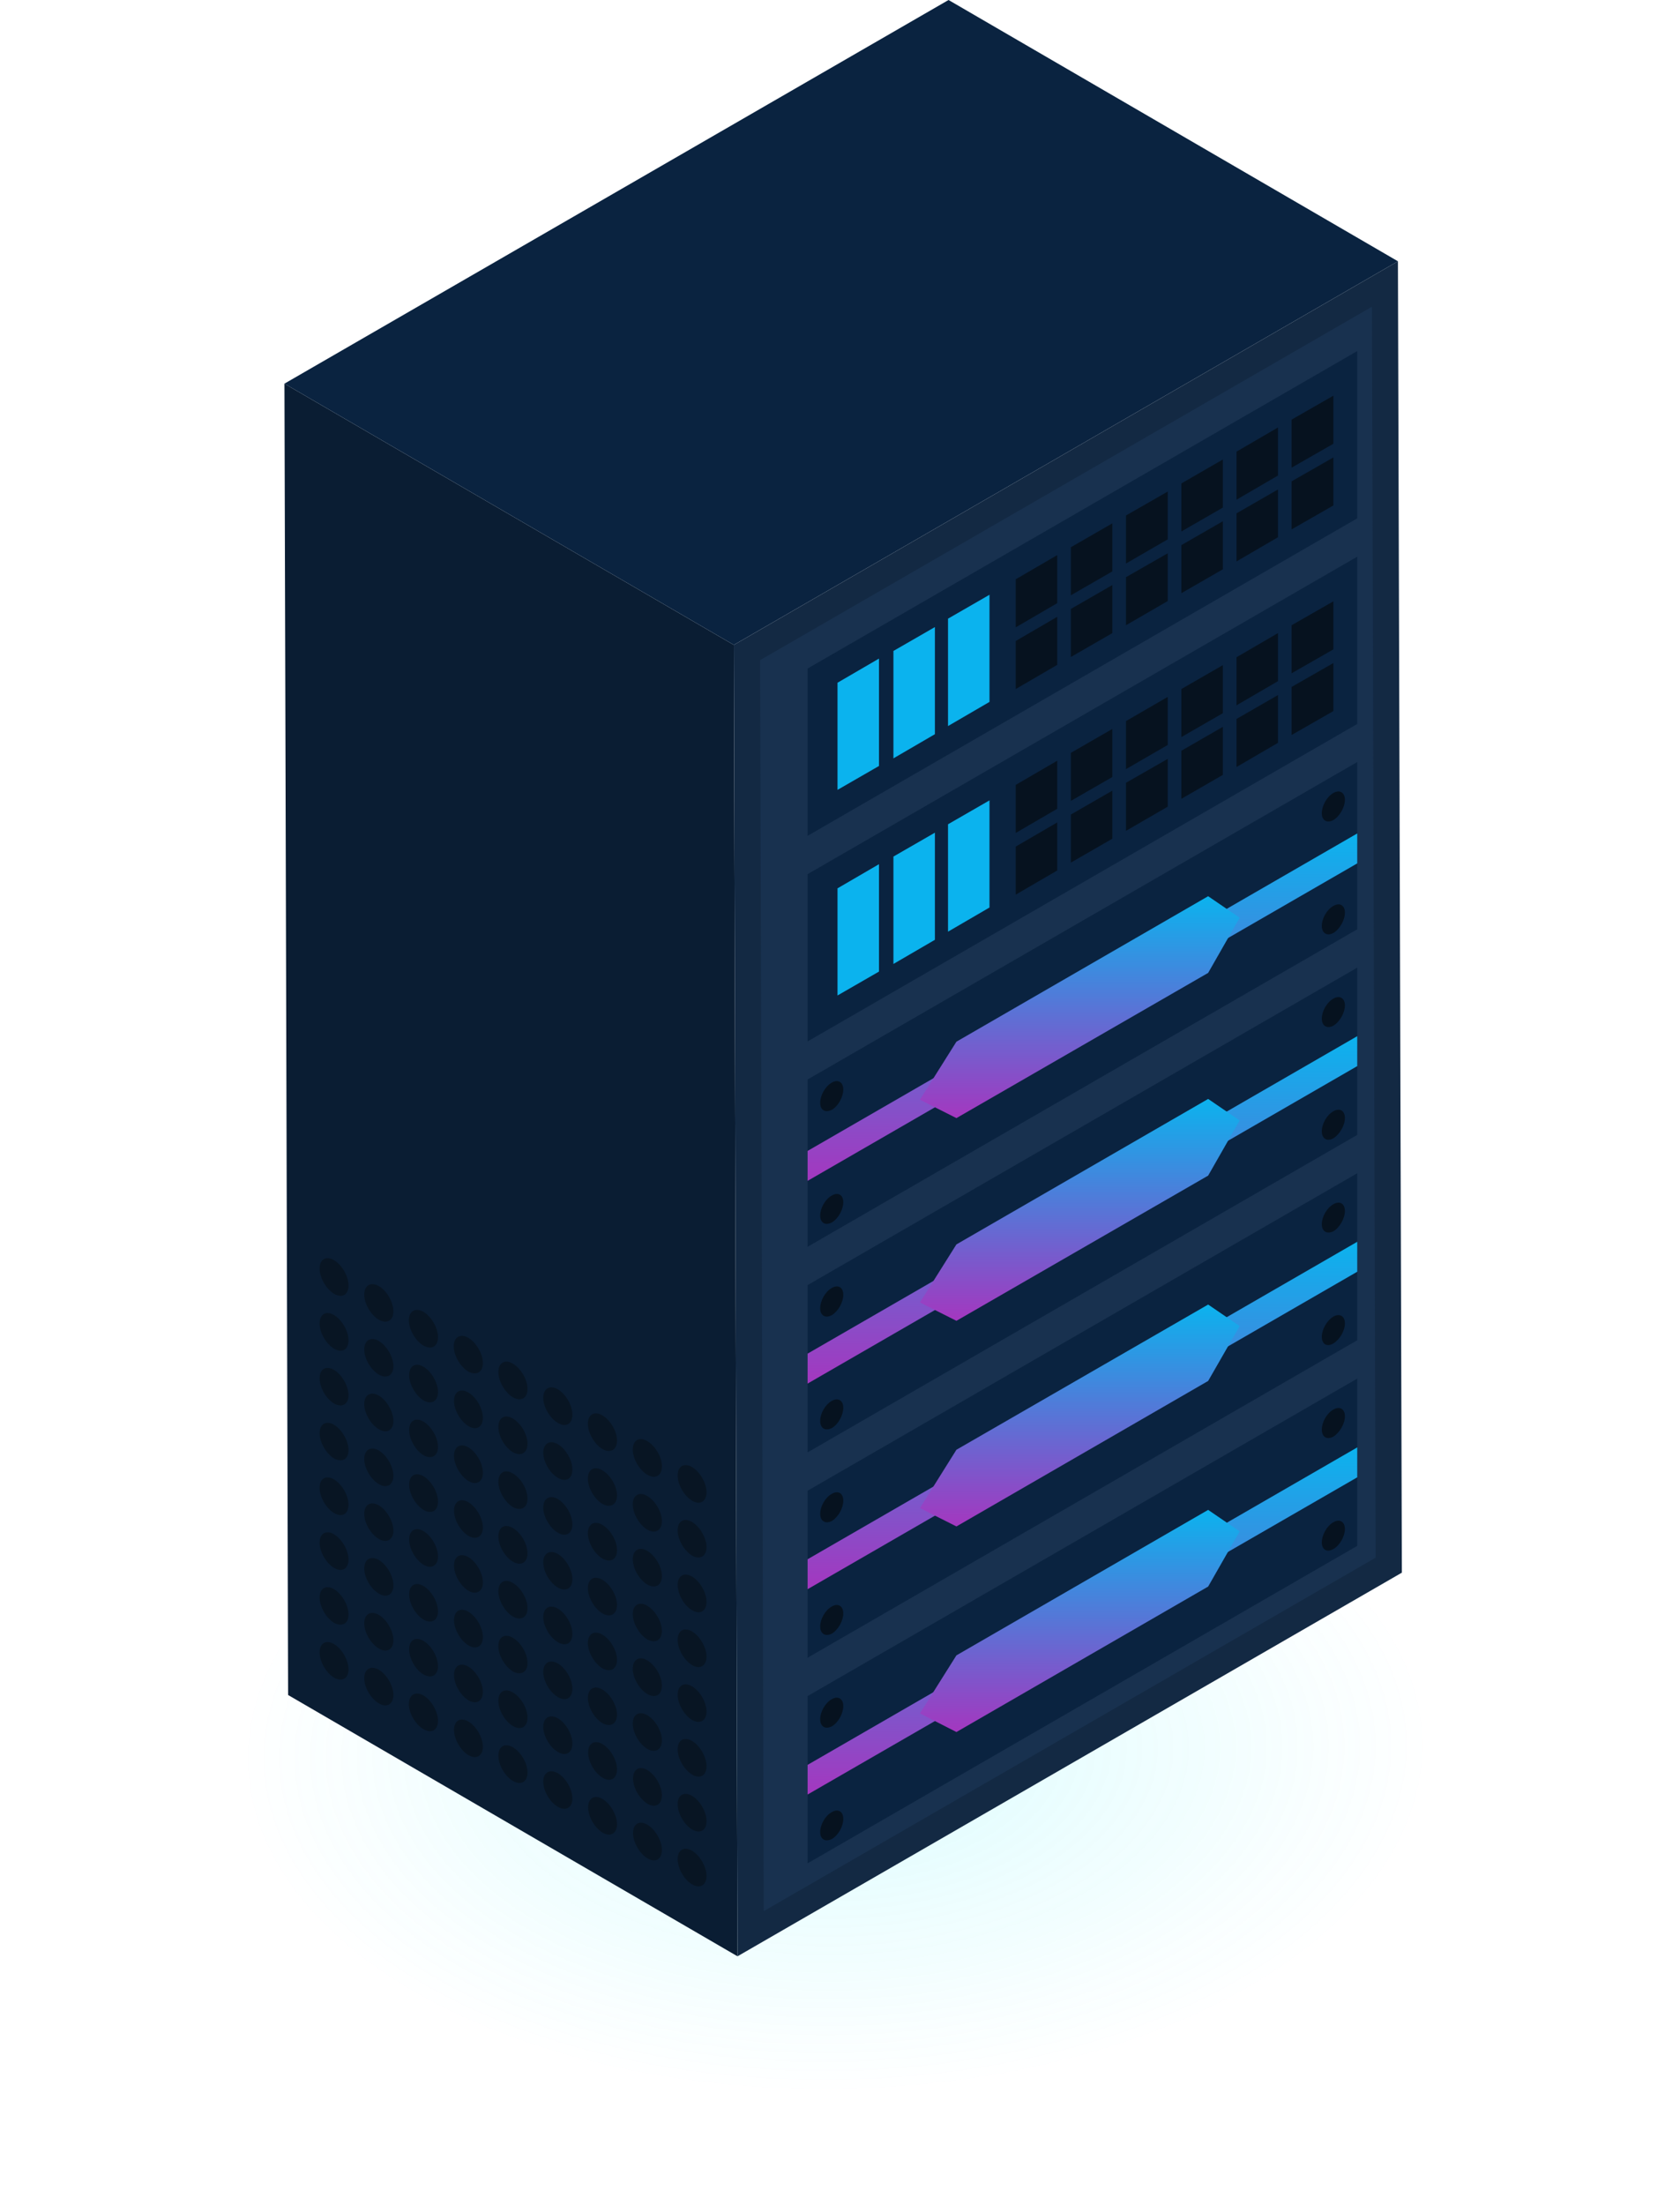 <svg width="189" height="248" viewBox="0 0 189 248" fill="none" xmlns="http://www.w3.org/2000/svg">
<path opacity="0.15" fill-rule="evenodd" clip-rule="evenodd" d="M156.63 233.181C122.238 253.028 66.277 252.928 31.686 232.949C-2.938 212.97 -3.103 180.666 31.289 160.819C65.681 140.972 121.642 141.072 156.233 161.051C190.823 181.03 191.022 213.301 156.63 233.181Z" fill="url(#paint0_radial)"/>
<path d="M32 43.144L32.413 190.617L82.969 220L82.556 72.526L32 43.144Z" fill="#0A1D33"/>
<path d="M39.205 144.551C39.205 143.518 38.467 142.248 37.581 141.716C36.666 141.185 35.957 141.628 35.957 142.661C35.957 143.695 36.695 144.964 37.581 145.496C38.496 146.028 39.205 145.614 39.205 144.551Z" fill="#081523"/>
<path d="M44.255 147.474C44.255 146.44 43.517 145.141 42.631 144.639C41.715 144.107 40.977 144.55 40.977 145.584C40.977 146.618 41.715 147.887 42.631 148.419C43.517 148.921 44.255 148.508 44.255 147.474Z" fill="#081523"/>
<path d="M49.275 150.368C49.275 149.335 48.537 148.065 47.651 147.534C46.736 147.002 45.997 147.445 45.997 148.479C45.997 149.512 46.736 150.782 47.621 151.313C48.537 151.845 49.275 151.432 49.275 150.368Z" fill="#081523"/>
<path d="M54.325 153.291C54.325 152.258 53.586 150.988 52.7 150.456C51.785 149.925 51.047 150.368 51.047 151.401C51.047 152.435 51.785 153.705 52.671 154.236C53.586 154.738 54.325 154.325 54.325 153.291Z" fill="#081523"/>
<path d="M59.345 156.186C59.345 155.152 58.607 153.882 57.691 153.351C56.776 152.819 56.067 153.262 56.067 154.296C56.067 155.329 56.805 156.599 57.691 157.131C58.607 157.662 59.345 157.249 59.345 156.186Z" fill="#081523"/>
<path d="M64.395 159.079C64.395 158.046 63.656 156.776 62.77 156.244C61.855 155.713 61.117 156.156 61.117 157.189C61.117 158.223 61.855 159.493 62.77 160.024C63.656 160.556 64.395 160.143 64.395 159.079Z" fill="#081523"/>
<path d="M69.415 162.002C69.415 160.969 68.676 159.699 67.761 159.167C66.845 158.636 66.137 159.079 66.137 160.112C66.137 161.146 66.875 162.416 67.761 162.947C68.676 163.479 69.415 163.036 69.415 162.002Z" fill="#081523"/>
<path d="M74.464 164.897C74.464 163.863 73.726 162.593 72.811 162.062C71.925 161.53 71.186 161.973 71.186 163.007C71.186 164.04 71.925 165.31 72.811 165.842C73.726 166.373 74.464 165.96 74.464 164.897Z" fill="#081523"/>
<path d="M79.484 167.821C79.484 166.787 78.746 165.517 77.86 164.986C76.945 164.454 76.236 164.897 76.236 165.931C76.236 166.964 76.974 168.234 77.86 168.766C78.746 169.297 79.484 168.854 79.484 167.821Z" fill="#081523"/>
<path d="M39.205 150.723C39.205 149.689 38.467 148.42 37.581 147.888C36.666 147.357 35.957 147.799 35.957 148.833C35.957 149.896 36.695 151.136 37.581 151.668C38.496 152.199 39.205 151.786 39.205 150.723Z" fill="#081523"/>
<path d="M44.255 153.646C44.255 152.612 43.517 151.342 42.631 150.811C41.715 150.279 40.977 150.722 40.977 151.756C40.977 152.789 41.715 154.059 42.631 154.591C43.517 155.093 44.255 154.679 44.255 153.646Z" fill="#081523"/>
<path d="M49.275 156.54C49.275 155.507 48.537 154.237 47.651 153.705C46.736 153.174 46.027 153.617 46.027 154.65C46.027 155.684 46.765 156.954 47.651 157.485C48.537 158.017 49.275 157.574 49.275 156.54Z" fill="#081523"/>
<path d="M54.325 159.434C54.325 158.4 53.587 157.131 52.701 156.599C51.785 156.067 51.076 156.51 51.076 157.544C51.076 158.578 51.815 159.847 52.701 160.379C53.587 160.91 54.325 160.497 54.325 159.434Z" fill="#081523"/>
<path d="M59.345 162.358C59.345 161.324 58.607 160.054 57.691 159.523C56.776 158.991 56.067 159.434 56.067 160.468C56.067 161.531 56.805 162.771 57.691 163.303C58.607 163.834 59.345 163.391 59.345 162.358Z" fill="#081523"/>
<path d="M64.395 165.251C64.395 164.218 63.656 162.948 62.77 162.416C61.855 161.885 61.117 162.328 61.117 163.361C61.117 164.395 61.855 165.665 62.77 166.196C63.656 166.728 64.395 166.314 64.395 165.251Z" fill="#081523"/>
<path d="M69.415 168.175C69.415 167.142 68.676 165.872 67.761 165.34C66.845 164.809 66.137 165.252 66.137 166.285C66.137 167.319 66.875 168.589 67.761 169.12C68.676 169.622 69.415 169.209 69.415 168.175Z" fill="#081523"/>
<path d="M74.464 171.069C74.464 170.035 73.726 168.765 72.811 168.234C71.925 167.702 71.186 168.145 71.186 169.179C71.186 170.212 71.925 171.482 72.811 172.014C73.726 172.545 74.464 172.102 74.464 171.069Z" fill="#081523"/>
<path d="M79.484 173.992C79.484 172.959 78.746 171.689 77.86 171.158C76.945 170.626 76.236 171.069 76.236 172.103C76.236 173.136 76.974 174.406 77.86 174.937C78.746 175.439 79.484 175.026 79.484 173.992Z" fill="#081523"/>
<path d="M39.205 156.894C39.205 155.86 38.467 154.59 37.581 154.059C36.666 153.527 35.957 153.97 35.957 155.004C35.957 156.037 36.695 157.307 37.581 157.839C38.496 158.341 39.205 157.927 39.205 156.894Z" fill="#081523"/>
<path d="M44.255 159.788C44.255 158.755 43.517 157.485 42.631 156.953C41.715 156.422 40.977 156.865 40.977 157.898C40.977 158.932 41.715 160.202 42.631 160.733C43.517 161.265 44.255 160.851 44.255 159.788Z" fill="#081523"/>
<path d="M49.275 162.711C49.275 161.678 48.537 160.408 47.651 159.876C46.736 159.345 46.027 159.788 46.027 160.821C46.027 161.855 46.765 163.125 47.651 163.656C48.537 164.158 49.275 163.745 49.275 162.711Z" fill="#081523"/>
<path d="M54.325 165.606C54.325 164.572 53.587 163.302 52.701 162.771C51.785 162.239 51.076 162.682 51.076 163.716C51.076 164.749 51.815 166.019 52.701 166.551C53.587 167.082 54.325 166.669 54.325 165.606Z" fill="#081523"/>
<path d="M59.345 168.529C59.345 167.495 58.607 166.225 57.691 165.694C56.776 165.162 56.067 165.605 56.067 166.639C56.067 167.672 56.805 168.942 57.691 169.474C58.607 169.976 59.345 169.562 59.345 168.529Z" fill="#081523"/>
<path d="M64.395 171.423C64.395 170.39 63.656 169.12 62.77 168.588C61.855 168.057 61.117 168.5 61.117 169.533C61.117 170.567 61.855 171.837 62.77 172.368C63.656 172.9 64.395 172.457 64.395 171.423Z" fill="#081523"/>
<path d="M69.415 174.317C69.415 173.283 68.676 172.013 67.761 171.482C66.845 170.95 66.137 171.393 66.137 172.427C66.137 173.46 66.875 174.73 67.761 175.262C68.676 175.793 69.415 175.38 69.415 174.317Z" fill="#081523"/>
<path d="M74.464 177.241C74.464 176.207 73.726 174.937 72.811 174.406C71.925 173.874 71.186 174.317 71.186 175.351C71.186 176.384 71.925 177.654 72.811 178.185C73.726 178.717 74.464 178.274 74.464 177.241Z" fill="#081523"/>
<path d="M79.484 180.135C79.484 179.102 78.746 177.832 77.86 177.3C76.945 176.769 76.236 177.212 76.236 178.245C76.236 179.279 76.974 180.578 77.86 181.08C78.746 181.612 79.484 181.198 79.484 180.135Z" fill="#081523"/>
<path d="M39.205 163.066C39.205 162.032 38.467 160.762 37.581 160.231C36.666 159.699 35.957 160.142 35.957 161.176C35.957 162.209 36.695 163.479 37.581 164.011C38.496 164.513 39.205 164.099 39.205 163.066Z" fill="#081523"/>
<path d="M44.255 165.96C44.255 164.927 43.517 163.657 42.631 163.125C41.715 162.594 40.977 163.037 40.977 164.07C40.977 165.104 41.715 166.374 42.631 166.905C43.517 167.437 44.255 166.994 44.255 165.96Z" fill="#081523"/>
<path d="M49.275 168.854C49.275 167.82 48.537 166.55 47.651 166.019C46.736 165.487 46.027 165.93 46.027 166.964C46.027 167.997 46.765 169.267 47.651 169.799C48.537 170.33 49.275 169.917 49.275 168.854Z" fill="#081523"/>
<path d="M54.325 171.778C54.325 170.744 53.587 169.474 52.701 168.943C51.785 168.411 51.076 168.854 51.076 169.888C51.076 170.921 51.815 172.191 52.701 172.723C53.587 173.225 54.325 172.811 54.325 171.778Z" fill="#081523"/>
<path d="M59.345 174.671C59.345 173.638 58.607 172.368 57.691 171.836C56.776 171.305 56.067 171.748 56.067 172.781C56.067 173.844 56.805 175.085 57.691 175.616C58.607 176.148 59.345 175.734 59.345 174.671Z" fill="#081523"/>
<path d="M64.395 177.595C64.395 176.561 63.656 175.292 62.77 174.76C61.855 174.229 61.117 174.672 61.117 175.705C61.117 176.739 61.855 178.008 62.77 178.54C63.656 179.042 64.395 178.629 64.395 177.595Z" fill="#081523"/>
<path d="M69.415 180.489C69.415 179.455 68.676 178.185 67.761 177.654C66.845 177.122 66.137 177.565 66.137 178.599C66.137 179.632 66.875 180.902 67.761 181.434C68.676 181.965 69.415 181.522 69.415 180.489Z" fill="#081523"/>
<path d="M74.464 183.412C74.464 182.379 73.726 181.109 72.811 180.578C71.925 180.046 71.186 180.489 71.186 181.522C71.186 182.556 71.925 183.826 72.811 184.357C73.726 184.859 74.464 184.446 74.464 183.412Z" fill="#081523"/>
<path d="M79.484 186.307C79.484 185.273 78.746 184.004 77.86 183.472C76.945 182.94 76.236 183.383 76.236 184.417C76.236 185.451 76.974 186.72 77.86 187.252C78.746 187.783 79.484 187.34 79.484 186.307Z" fill="#081523"/>
<path d="M39.205 169.208C39.205 168.175 38.467 166.905 37.581 166.373C36.666 165.842 35.957 166.285 35.957 167.318C35.957 168.352 36.695 169.622 37.581 170.153C38.496 170.685 39.205 170.271 39.205 169.208Z" fill="#081523"/>
<path d="M44.255 172.132C44.255 171.099 43.517 169.829 42.631 169.297C41.715 168.766 40.977 169.209 40.977 170.242C40.977 171.276 41.715 172.546 42.631 173.077C43.517 173.579 44.255 173.166 44.255 172.132Z" fill="#081523"/>
<path d="M49.275 175.026C49.275 173.992 48.537 172.722 47.651 172.191C46.736 171.659 46.027 172.102 46.027 173.136C46.027 174.169 46.765 175.439 47.651 175.971C48.537 176.502 49.275 176.059 49.275 175.026Z" fill="#081523"/>
<path d="M54.325 177.95C54.325 176.916 53.587 175.646 52.701 175.115C51.785 174.583 51.076 175.026 51.076 176.06C51.076 177.093 51.815 178.363 52.701 178.894C53.587 179.397 54.325 178.983 54.325 177.95Z" fill="#081523"/>
<path d="M59.345 180.843C59.345 179.81 58.607 178.54 57.691 178.008C56.776 177.477 56.067 177.92 56.067 178.953C56.067 179.987 56.805 181.256 57.691 181.788C58.607 182.32 59.345 181.877 59.345 180.843Z" fill="#081523"/>
<path d="M64.395 183.737C64.395 182.703 63.656 181.433 62.77 180.902C61.855 180.37 61.117 180.813 61.117 181.847C61.117 182.88 61.855 184.15 62.77 184.682C63.656 185.213 64.395 184.8 64.395 183.737Z" fill="#081523"/>
<path d="M69.415 186.66C69.415 185.627 68.676 184.357 67.761 183.826C66.845 183.294 66.137 183.737 66.137 184.771C66.137 185.804 66.875 187.074 67.761 187.605C68.676 188.137 69.415 187.694 69.415 186.66Z" fill="#081523"/>
<path d="M74.464 189.555C74.464 188.521 73.726 187.252 72.811 186.72C71.925 186.189 71.186 186.631 71.186 187.665C71.186 188.699 71.925 189.968 72.811 190.5C73.726 191.032 74.464 190.618 74.464 189.555Z" fill="#081523"/>
<path d="M79.484 192.478C79.484 191.444 78.746 190.174 77.86 189.643C76.945 189.111 76.236 189.554 76.236 190.588C76.236 191.621 76.974 192.891 77.86 193.423C78.746 193.925 79.484 193.511 79.484 192.478Z" fill="#081523"/>
<path d="M39.205 175.38C39.205 174.347 38.467 173.077 37.581 172.545C36.666 172.014 35.957 172.457 35.957 173.49C35.957 174.524 36.695 175.794 37.581 176.325C38.496 176.857 39.205 176.414 39.205 175.38Z" fill="#081523"/>
<path d="M44.255 178.274C44.255 177.24 43.517 175.97 42.631 175.439C41.715 174.907 40.977 175.35 40.977 176.384C40.977 177.417 41.715 178.687 42.631 179.219C43.517 179.75 44.255 179.337 44.255 178.274Z" fill="#081523"/>
<path d="M49.275 181.198C49.275 180.164 48.537 178.894 47.651 178.363C46.736 177.831 46.027 178.274 46.027 179.308C46.027 180.341 46.765 181.611 47.651 182.143C48.537 182.645 49.275 182.231 49.275 181.198Z" fill="#081523"/>
<path d="M54.325 184.091C54.325 183.058 53.587 181.788 52.701 181.256C51.785 180.725 51.076 181.168 51.076 182.201C51.076 183.235 51.815 184.505 52.701 185.036C53.587 185.568 54.325 185.154 54.325 184.091Z" fill="#081523"/>
<path d="M59.345 187.015C59.345 185.981 58.607 184.712 57.691 184.18C56.776 183.649 56.067 184.091 56.067 185.125C56.067 186.159 56.805 187.428 57.691 187.96C58.607 188.462 59.345 188.048 59.345 187.015Z" fill="#081523"/>
<path d="M64.395 189.908C64.395 188.875 63.656 187.605 62.77 187.074C61.855 186.542 61.117 186.985 61.117 188.019C61.117 189.052 61.855 190.322 62.77 190.853C63.656 191.385 64.395 190.972 64.395 189.908Z" fill="#081523"/>
<path d="M69.415 192.832C69.415 191.799 68.676 190.529 67.761 189.997C66.845 189.466 66.137 189.909 66.137 190.942C66.137 191.976 66.875 193.246 67.761 193.777C68.676 194.279 69.415 193.866 69.415 192.832Z" fill="#081523"/>
<path d="M74.464 195.726C74.464 194.692 73.726 193.393 72.811 192.891C71.895 192.359 71.186 192.802 71.186 193.836C71.186 194.87 71.925 196.139 72.811 196.671C73.726 197.202 74.464 196.759 74.464 195.726Z" fill="#081523"/>
<path d="M79.484 198.62C79.484 197.587 78.746 196.317 77.86 195.786C76.945 195.254 76.236 195.697 76.236 196.73C76.236 197.764 76.974 199.034 77.86 199.565C78.746 200.097 79.484 199.684 79.484 198.62Z" fill="#081523"/>
<path d="M39.205 181.552C39.205 180.518 38.467 179.249 37.581 178.717C36.666 178.186 35.957 178.629 35.957 179.662C35.957 180.696 36.695 181.965 37.581 182.497C38.496 182.999 39.205 182.586 39.205 181.552Z" fill="#081523"/>
<path d="M44.255 184.446C44.255 183.412 43.517 182.142 42.631 181.611C41.715 181.079 40.977 181.522 40.977 182.556C40.977 183.589 41.715 184.859 42.631 185.391C43.517 185.922 44.255 185.509 44.255 184.446Z" fill="#081523"/>
<path d="M49.275 187.369C49.275 186.336 48.537 185.066 47.651 184.535C46.736 184.003 46.027 184.446 46.027 185.48C46.027 186.513 46.765 187.812 47.651 188.314C48.537 188.816 49.275 188.403 49.275 187.369Z" fill="#081523"/>
<path d="M54.325 190.264C54.325 189.23 53.587 187.961 52.701 187.429C51.785 186.898 51.076 187.34 51.076 188.374C51.076 189.408 51.815 190.677 52.701 191.209C53.587 191.74 54.325 191.298 54.325 190.264Z" fill="#081523"/>
<path d="M59.345 193.158C59.345 192.124 58.607 190.854 57.691 190.323C56.776 189.791 56.067 190.234 56.067 191.268C56.067 192.301 56.805 193.571 57.691 194.102C58.607 194.634 59.345 194.221 59.345 193.158Z" fill="#081523"/>
<path d="M64.395 196.08C64.395 195.047 63.656 193.747 62.77 193.245C61.855 192.714 61.117 193.157 61.117 194.19C61.117 195.224 61.855 196.494 62.77 197.025C63.656 197.557 64.395 197.114 64.395 196.08Z" fill="#081523"/>
<path d="M69.415 198.975C69.415 197.941 68.676 196.672 67.79 196.14C66.875 195.608 66.166 196.051 66.166 197.085C66.166 198.119 66.904 199.388 67.79 199.92C68.676 200.451 69.415 200.038 69.415 198.975Z" fill="#081523"/>
<path d="M74.464 201.899C74.464 200.865 73.726 199.595 72.84 199.064C71.925 198.532 71.216 198.975 71.216 200.009C71.216 201.042 71.954 202.312 72.84 202.844C73.726 203.375 74.464 202.932 74.464 201.899Z" fill="#081523"/>
<path d="M79.484 204.793C79.484 203.76 78.746 202.49 77.86 201.958C76.945 201.427 76.236 201.87 76.236 202.903C76.236 203.937 76.974 205.207 77.86 205.738C78.746 206.27 79.484 205.856 79.484 204.793Z" fill="#081523"/>
<path d="M39.205 187.724C39.205 186.69 38.467 185.421 37.581 184.889C36.666 184.357 35.957 184.8 35.957 185.834C35.957 186.868 36.695 188.137 37.581 188.669C38.496 189.171 39.205 188.757 39.205 187.724Z" fill="#081523"/>
<path d="M44.255 190.618C44.255 189.585 43.517 188.315 42.631 187.784C41.715 187.252 40.977 187.695 40.977 188.729C40.977 189.762 41.715 191.032 42.631 191.563C43.517 192.095 44.255 191.652 44.255 190.618Z" fill="#081523"/>
<path d="M49.275 193.512C49.275 192.478 48.537 191.209 47.651 190.677C46.736 190.146 45.997 190.589 45.997 191.622C45.997 192.656 46.736 193.955 47.651 194.457C48.537 194.989 49.275 194.575 49.275 193.512Z" fill="#081523"/>
<path d="M54.325 196.436C54.325 195.402 53.587 194.132 52.701 193.601C51.785 193.069 51.076 193.512 51.076 194.546C51.076 195.579 51.815 196.849 52.701 197.381C53.587 197.883 54.325 197.469 54.325 196.436Z" fill="#081523"/>
<path d="M59.345 199.329C59.345 198.296 58.607 197.026 57.691 196.494C56.776 195.963 56.067 196.406 56.067 197.439C56.067 198.473 56.805 199.743 57.691 200.274C58.607 200.806 59.345 200.392 59.345 199.329Z" fill="#081523"/>
<path d="M64.395 202.253C64.395 201.22 63.656 199.95 62.77 199.418C61.855 198.887 61.117 199.33 61.117 200.363C61.117 201.397 61.855 202.667 62.77 203.198C63.656 203.7 64.395 203.287 64.395 202.253Z" fill="#081523"/>
<path d="M69.415 205.147C69.415 204.113 68.676 202.843 67.79 202.312C66.875 201.78 66.166 202.223 66.166 203.257C66.166 204.29 66.904 205.56 67.79 206.092C68.676 206.623 69.415 206.18 69.415 205.147Z" fill="#081523"/>
<path d="M74.464 208.04C74.464 207.007 73.726 205.737 72.84 205.205C71.925 204.674 71.216 205.117 71.216 206.15C71.216 207.184 71.954 208.454 72.84 208.985C73.726 209.517 74.464 209.103 74.464 208.04Z" fill="#081523"/>
<path d="M79.484 210.965C79.484 209.932 78.746 208.662 77.86 208.13C76.945 207.599 76.236 208.042 76.236 209.075C76.236 210.109 76.974 211.408 77.86 211.91C78.746 212.442 79.484 211.999 79.484 210.965Z" fill="#081523"/>
<path d="M82.556 72.526L82.969 220L157.71 176.857L157.267 29.383L82.556 72.526Z" fill="#132943"/>
<path d="M85.509 74.239L154.344 34.491L154.757 175.173L85.922 214.921L85.509 74.239Z" fill="#18314F"/>
<path d="M90.854 121.398L152.69 85.696V104.507L90.854 140.209V121.398Z" fill="#0A2340"/>
<path d="M92.271 124.026C92.271 123.199 92.832 122.166 93.571 121.752C94.279 121.339 94.87 121.693 94.87 122.52C94.87 123.347 94.309 124.381 93.6 124.794C92.862 125.178 92.271 124.853 92.271 124.026Z" fill="#06121F"/>
<path d="M148.703 91.454C148.703 90.627 149.265 89.594 150.003 89.18C150.712 88.767 151.302 89.121 151.302 89.948C151.302 90.775 150.712 91.808 150.003 92.222C149.294 92.606 148.703 92.281 148.703 91.454Z" fill="#06121F"/>
<path d="M92.271 136.694C92.271 135.867 92.832 134.863 93.571 134.45C94.279 134.036 94.87 134.361 94.87 135.188C94.87 136.015 94.309 137.048 93.6 137.462C92.862 137.875 92.271 137.521 92.271 136.694Z" fill="#06121F"/>
<path d="M148.703 104.123C148.703 103.296 149.265 102.292 150.003 101.879C150.712 101.465 151.302 101.79 151.302 102.646C151.302 103.473 150.712 104.507 150.003 104.92C149.294 105.304 148.703 104.95 148.703 104.123Z" fill="#06121F"/>
<path d="M90.854 129.43L152.69 93.728V97.094L90.854 132.796V129.43Z" fill="url(#paint1_linear)"/>
<path d="M107.597 117.146L135.917 100.786L139.46 103.208L135.917 109.409L107.597 125.739L103.493 123.672L107.597 117.146Z" fill="url(#paint2_linear)"/>
<path d="M90.854 144.52L152.69 108.818V127.629L90.854 163.331V144.52Z" fill="#0A2340"/>
<path d="M92.271 147.119C92.271 146.292 92.832 145.259 93.571 144.845C94.279 144.432 94.87 144.757 94.87 145.613C94.87 146.44 94.309 147.444 93.6 147.887C92.862 148.301 92.271 147.946 92.271 147.119Z" fill="#06121F"/>
<path d="M148.703 114.547C148.703 113.721 149.265 112.717 150.003 112.303C150.712 111.89 151.302 112.244 151.302 113.071C151.302 113.898 150.712 114.931 150.003 115.345C149.294 115.729 148.703 115.374 148.703 114.547Z" fill="#06121F"/>
<path d="M92.271 159.788C92.271 158.961 92.832 157.957 93.571 157.543C94.279 157.13 94.87 157.484 94.87 158.311C94.87 159.138 94.309 160.172 93.6 160.585C92.862 160.969 92.271 160.644 92.271 159.788Z" fill="#06121F"/>
<path d="M148.703 127.216C148.703 126.389 149.265 125.385 150.003 124.971C150.712 124.558 151.302 124.883 151.302 125.739C151.302 126.566 150.712 127.57 150.003 128.013C149.294 128.397 148.703 128.072 148.703 127.216Z" fill="#06121F"/>
<path d="M90.854 152.227L152.69 116.525V119.892L90.854 155.594V152.227Z" fill="url(#paint3_linear)"/>
<path d="M107.597 139.943L135.917 123.583L139.46 126.004L135.917 132.206L107.597 148.536L103.493 146.469L107.597 139.943Z" fill="url(#paint4_linear)"/>
<path d="M90.854 167.642L152.69 131.94V150.722L90.854 186.424V167.642Z" fill="#0A2340"/>
<path d="M92.271 170.241C92.271 169.414 92.832 168.41 93.571 167.997C94.279 167.583 94.87 167.908 94.87 168.765C94.87 169.591 94.309 170.595 93.6 171.038C92.862 171.422 92.271 171.068 92.271 170.241Z" fill="#06121F"/>
<path d="M148.703 137.67C148.703 136.843 149.265 135.839 150.003 135.426C150.712 135.012 151.302 135.337 151.302 136.193C151.302 137.02 150.712 138.054 150.003 138.467C149.294 138.822 148.703 138.497 148.703 137.67Z" fill="#06121F"/>
<path d="M92.271 182.91C92.271 182.083 92.832 181.079 93.571 180.665C94.279 180.252 94.87 180.606 94.87 181.433C94.87 182.26 94.309 183.264 93.6 183.707C92.862 184.091 92.271 183.737 92.271 182.91Z" fill="#06121F"/>
<path d="M148.703 150.338C148.703 149.511 149.265 148.507 150.003 148.064C150.712 147.65 151.302 148.005 151.302 148.832C151.302 149.658 150.712 150.662 150.003 151.076C149.294 151.519 148.703 151.165 148.703 150.338Z" fill="#06121F"/>
<path d="M90.854 175.35L152.69 139.648V143.015L90.854 178.717V175.35Z" fill="url(#paint5_linear)"/>
<path d="M107.597 163.036L135.917 146.706L139.46 149.128L135.917 155.299L107.597 171.659L103.493 169.592L107.597 163.036Z" fill="url(#paint6_linear)"/>
<path d="M90.854 190.735L152.69 155.033V173.844L90.854 209.546V190.735Z" fill="#0A2340"/>
<path d="M92.271 193.334C92.271 192.507 92.832 191.503 93.571 191.089C94.279 190.676 94.87 191.03 94.87 191.857C94.87 192.684 94.309 193.717 93.6 194.131C92.862 194.515 92.271 194.19 92.271 193.334Z" fill="#06121F"/>
<path d="M148.703 160.762C148.703 159.935 149.265 158.931 150.003 158.517C150.712 158.104 151.302 158.429 151.302 159.285C151.302 160.112 150.712 161.116 150.003 161.559C149.294 161.943 148.703 161.618 148.703 160.762Z" fill="#06121F"/>
<path d="M92.271 206.031C92.271 205.204 92.832 204.2 93.571 203.787C94.279 203.373 94.87 203.698 94.87 204.555C94.87 205.381 94.309 206.386 93.6 206.799C92.862 207.183 92.271 206.858 92.271 206.031Z" fill="#06121F"/>
<path d="M148.703 173.46C148.703 172.633 149.265 171.599 150.003 171.186C150.712 170.772 151.302 171.127 151.302 171.954C151.302 172.781 150.712 173.814 150.003 174.198C149.294 174.611 148.703 174.287 148.703 173.46Z" fill="#06121F"/>
<path d="M90.854 198.472L152.69 162.77V166.136L90.854 201.808V198.472Z" fill="url(#paint7_linear)"/>
<path d="M107.597 186.158L135.917 169.798L139.46 172.219L135.917 178.421L107.597 194.78L103.493 192.684L107.597 186.158Z" fill="url(#paint8_linear)"/>
<path d="M90.854 75.183L152.69 39.481V58.292L90.854 93.994V75.183Z" fill="#0A2340"/>
<path d="M145.307 52.592L150.003 49.905V44.501L145.307 47.188V52.592Z" fill="#06121F"/>
<path d="M139.106 56.195L143.772 53.478V48.074L139.106 50.791V56.195Z" fill="#06121F"/>
<path d="M132.905 59.768L137.57 57.081V51.677L132.905 54.364V59.768Z" fill="#06121F"/>
<path d="M126.674 63.372L131.369 60.655V55.28L126.674 57.968V63.372Z" fill="#06121F"/>
<path d="M120.472 66.945L125.138 64.257V58.853L120.472 61.541V66.945Z" fill="#06121F"/>
<path d="M114.271 70.548L118.937 67.831V62.427L114.271 65.144V70.548Z" fill="#06121F"/>
<path d="M94.22 88.827L98.886 86.139V74.061L94.22 76.778V88.827Z" fill="#0BB3EE"/>
<path d="M100.51 85.283L105.176 82.566V70.518L100.51 73.205V85.283Z" fill="#0BB3EE"/>
<path d="M106.652 81.651L111.318 78.934V66.886L106.652 69.573V81.651Z" fill="#0BB3EE"/>
<path d="M145.307 59.533L150.003 56.845V51.441L145.307 54.129V59.533Z" fill="#06121F"/>
<path d="M139.106 63.135L143.772 60.418V55.044L139.106 57.731V63.135Z" fill="#06121F"/>
<path d="M132.905 66.709L137.57 64.021V58.617L132.905 61.304V66.709Z" fill="#06121F"/>
<path d="M126.674 70.311L131.369 67.594V62.22L126.674 64.907V70.311Z" fill="#06121F"/>
<path d="M120.472 73.884L125.138 71.197V65.793L120.472 68.48V73.884Z" fill="#06121F"/>
<path d="M114.271 77.487L118.937 74.77V69.366L114.271 72.083V77.487Z" fill="#06121F"/>
<path d="M90.854 98.305L152.69 62.603V81.414L90.854 117.116V98.305Z" fill="#0A2340"/>
<path d="M145.307 75.715L150.003 73.028V67.624L145.307 70.311V75.715Z" fill="#06121F"/>
<path d="M139.106 79.318L143.772 76.601V71.197L139.106 73.914V79.318Z" fill="#06121F"/>
<path d="M132.905 82.89L137.57 80.203V74.799L132.905 77.486V82.89Z" fill="#06121F"/>
<path d="M126.674 86.494L131.369 83.777V78.373L126.674 81.09V86.494Z" fill="#06121F"/>
<path d="M120.472 90.067L125.138 87.38V81.976L120.472 84.663V90.067Z" fill="#06121F"/>
<path d="M114.271 93.67L118.937 90.953V85.549L114.271 88.266V93.67Z" fill="#06121F"/>
<path d="M94.22 111.949L98.886 109.261V97.184L94.22 99.9V111.949Z" fill="#0BB3EE"/>
<path d="M100.51 108.405L105.176 105.688V93.64L100.51 96.327V108.405Z" fill="#0BB3EE"/>
<path d="M106.652 104.773L111.318 102.056V90.008L106.652 92.695V104.773Z" fill="#0BB3EE"/>
<path d="M145.307 82.655L150.003 79.968V74.564L145.307 77.251V82.655Z" fill="#06121F"/>
<path d="M139.106 86.257L143.772 83.54V78.166L139.106 80.853V86.257Z" fill="#06121F"/>
<path d="M132.905 89.831L137.57 87.143V81.739L132.905 84.427V89.831Z" fill="#06121F"/>
<path d="M126.674 93.433L131.369 90.716V85.342L126.674 88.029V93.433Z" fill="#06121F"/>
<path d="M120.472 97.006L125.138 94.319V88.915L120.472 91.602V97.006Z" fill="#06121F"/>
<path d="M114.271 100.609L118.937 97.892V92.488L114.271 95.205V100.609Z" fill="#06121F"/>
<path d="M32 43.144L82.556 72.526L157.267 29.383L106.711 0L32 43.144Z" fill="#0A2340"/>
<defs>
<radialGradient id="paint0_radial" cx="0" cy="0" r="1" gradientUnits="userSpaceOnUse" gradientTransform="translate(93.953 197) rotate(89.027) scale(38.451 66.609)">
<stop stop-color="#18EDFA"/>
<stop offset="1" stop-color="#18EDFA" stop-opacity="0"/>
</radialGradient>
<linearGradient id="paint1_linear" x1="121.772" y1="93.728" x2="121.772" y2="132.796" gradientUnits="userSpaceOnUse">
<stop stop-color="#0BB3EE"/>
<stop offset="1" stop-color="#A437BF"/>
</linearGradient>
<linearGradient id="paint2_linear" x1="121.476" y1="100.786" x2="121.476" y2="125.739" gradientUnits="userSpaceOnUse">
<stop stop-color="#0BB3EE"/>
<stop offset="1" stop-color="#A437BF"/>
</linearGradient>
<linearGradient id="paint3_linear" x1="121.772" y1="116.525" x2="121.772" y2="155.594" gradientUnits="userSpaceOnUse">
<stop stop-color="#0BB3EE"/>
<stop offset="1" stop-color="#A437BF"/>
</linearGradient>
<linearGradient id="paint4_linear" x1="121.476" y1="123.583" x2="121.476" y2="148.536" gradientUnits="userSpaceOnUse">
<stop stop-color="#0BB3EE"/>
<stop offset="1" stop-color="#A437BF"/>
</linearGradient>
<linearGradient id="paint5_linear" x1="121.772" y1="139.648" x2="121.772" y2="178.717" gradientUnits="userSpaceOnUse">
<stop stop-color="#0BB3EE"/>
<stop offset="1" stop-color="#A437BF"/>
</linearGradient>
<linearGradient id="paint6_linear" x1="121.476" y1="146.706" x2="121.476" y2="171.659" gradientUnits="userSpaceOnUse">
<stop stop-color="#0BB3EE"/>
<stop offset="1" stop-color="#A437BF"/>
</linearGradient>
<linearGradient id="paint7_linear" x1="121.772" y1="162.77" x2="121.772" y2="201.808" gradientUnits="userSpaceOnUse">
<stop stop-color="#0BB3EE"/>
<stop offset="1" stop-color="#A437BF"/>
</linearGradient>
<linearGradient id="paint8_linear" x1="121.476" y1="169.798" x2="121.476" y2="194.78" gradientUnits="userSpaceOnUse">
<stop stop-color="#0BB3EE"/>
<stop offset="1" stop-color="#A437BF"/>
</linearGradient>
</defs>
</svg>
